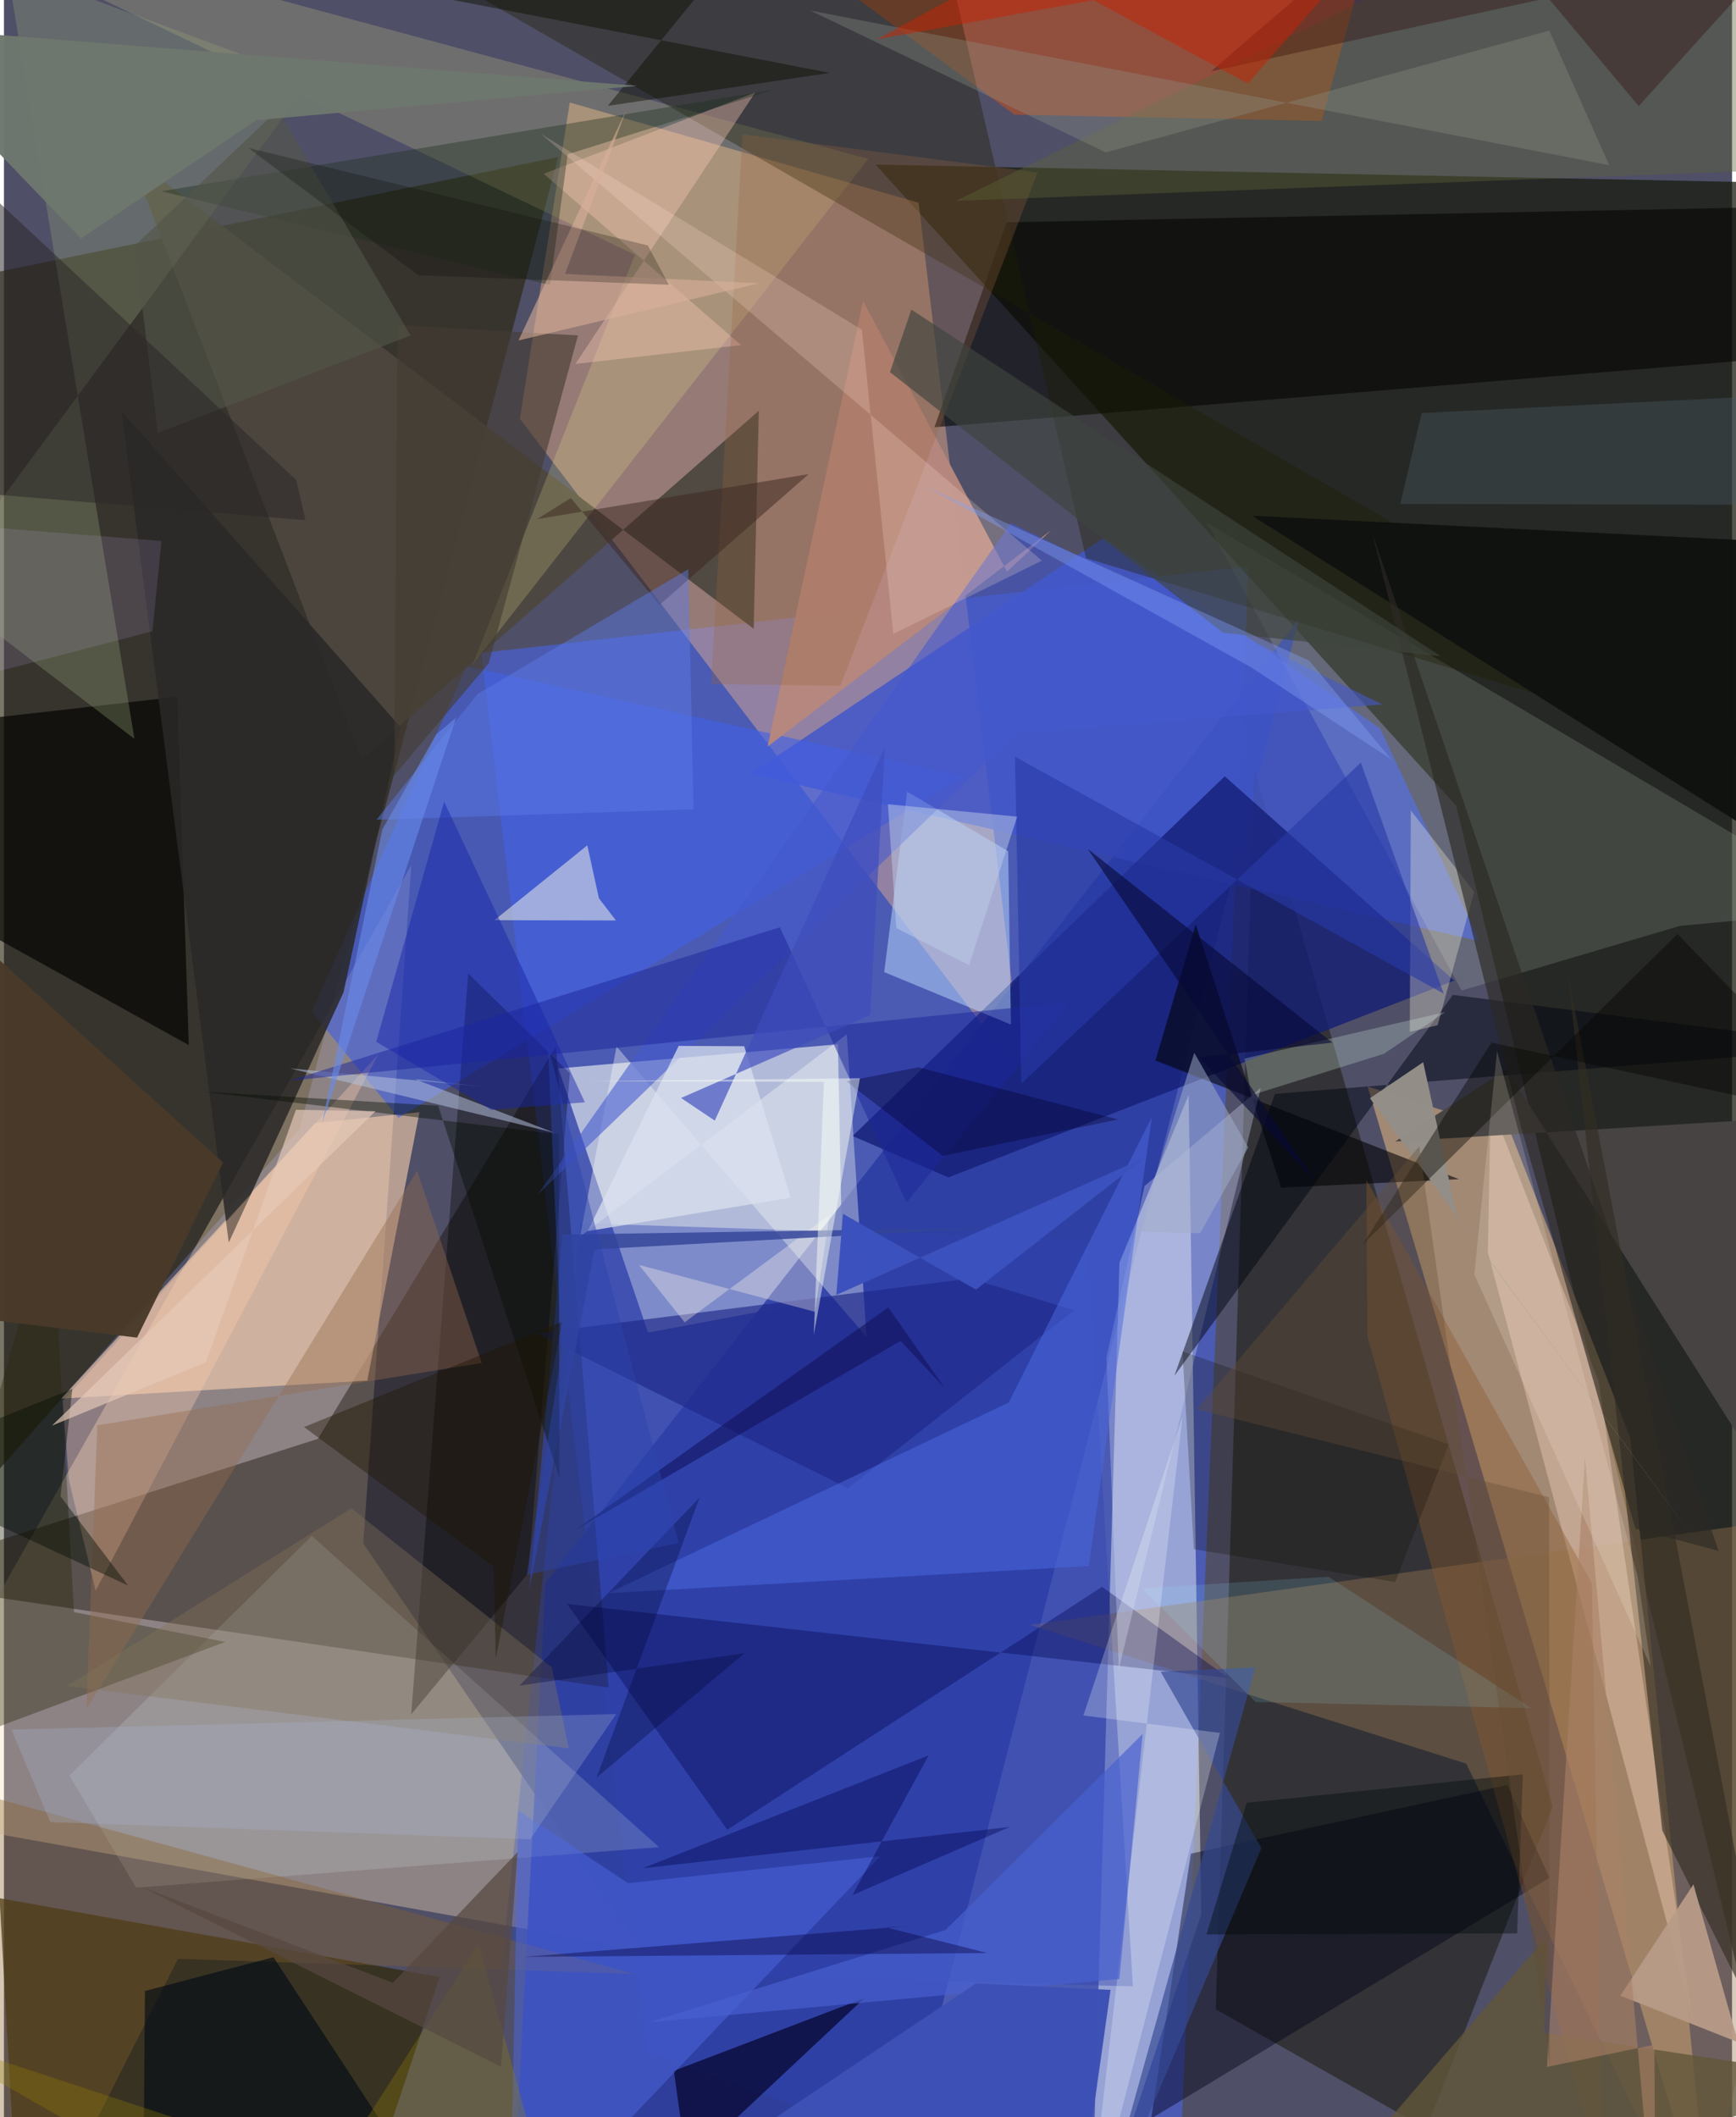<svg xmlns="http://www.w3.org/2000/svg" width="228" height="278" viewBox="0 0 836 1024"><path fill="#4f4f67" d="M0 0h836v1024H0z"/><path fill="#4866fc" fill-opacity=".51" d="M567.25 1086l-256.372-93.685-79.952-676.517 371.139-41.938z"/><path fill="#181b0f" fill-opacity=".749" d="M421.675 79.624l280.842 310.059 139.986 579.033 8.365-880.495z"/><path fill="#2a250d" fill-opacity=".627" d="M-6.868 132.32l275.07-56.395-125.155 469.946L-62 778.322z"/><path fill="#fde0bc" fill-opacity=".357" d="M308.411 943.033L-62 876.41l259.084-458.034-23.276 328.143z"/><path fill="#ffbc8c" fill-opacity=".396" d="M249.569 202.568L493.083 521.65 442.487 98.053 273.738 49.584z"/><path fill="#dbdfe9" fill-opacity=".718" d="M403.45 505.09l-135.22 11.674L311.585 644.5l94.315-17.653z"/><path fill="#f4c181" fill-opacity=".506" d="M728.69 547.401l58.127 148.21L826.045 1086 659.707 525.513z"/><path fill="#2b3ca2" fill-opacity=".882" d="M626.511 299.272L440.346 1022.7l-193.394 31.675 15.034-288.809z"/><path fill="#141402" fill-opacity=".463" d="M586.235 971.8l101.888 57.82 61.096-155.876-144.327-501.83z"/><path fill="#e7effa" fill-opacity=".486" d="M525.862 1086l53.38-160.18-6.125-396.236-33.476 81.097z"/><path fill="#130b00" fill-opacity=".416" d="M-62 764.015l213.917-68.101L266.98 506.155l25.573 310.102z"/><path fill="#4157c9" fill-opacity=".843" d="M361.111 374.272l170.873-114.135 133.761 92.096 48.202 102.971z"/><path fill="#f4ccac" fill-opacity=".627" d="M150.528 543.193L27.713 676.455l148.043-8.707 25.256-129.822z"/><path fill="#30280c" fill-opacity=".749" d="M167.733 1086l43.075-129.808-212.922-38.107L7.297 1086z"/><path fill="#4360e4" fill-opacity=".608" d="M190.846 540.676l273.73-165.15-240.686-53.31-75.014 167.08z"/><path fill="#141e75" fill-opacity=".784" d="M590.588 375.459l110.971 98.814-244.65 95.184-46.374-20.01z"/><path fill="#9e7b52" fill-opacity=".388" d="M496.311 785.902l211.098 67.106L820.613 1086 898 729.842z"/><path fill="#c45021" fill-opacity=".569" d="M488.829 55.478l148.622 3.031 26.895-98.189L329.876-62z"/><path fill="#4d473f" fill-opacity=".937" d="M365.184 198.656L173.081 367.209 60.908 75.365 362.7 304.135z"/><path fill="#050504" fill-opacity=".612" d="M450.127 206.632L898 169.785V99.322l-412.943 8.197z"/><path fill="#e4ffe8" fill-opacity=".141" d="M810.761 447.826l-105.594 31.252-123.293-226.261L898 439.674z"/><path fill="#fffe96" fill-opacity=".184" d="M418.116 76.841L-62-52.826l367.21 176.083-78.482 198.21z"/><path fill="#030300" fill-opacity=".698" d="M83.836 337.008l5.579 168.469L-62 421.412l9.934-68.916z"/><path fill="#1f1f05" fill-opacity=".376" d="M447.24-58.966l76.254 328.959L898 382.915 124.765-62z"/><path fill="#bad7ff" fill-opacity=".51" d="M425.838 470.17l61.306 25.37-1.343-83.834-48.862-28.827z"/><path fill="#b5877e" fill-opacity=".996" d="M506.728 256.36l-21.475 20.143-69.636-130.96-46.178 215.547z"/><path fill="#93a278" fill-opacity=".322" d="M148.362 38.765l-181.02 245.32 95.794 73.302L1.446-15.79z"/><path fill="#2e43b1" fill-opacity=".392" d="M278.929 591.635l245.353 8.006 21.869 361.092-305.673-8.154z"/><path fill="#d4e9e9" fill-opacity=".188" d="M316.88 893.407L63.944 913.01l-32.32-54.228 117.318-115.917z"/><path fill="#00054a" fill-opacity=".365" d="M272.412 775.77l77.495 109.229 181.297-117.503 61.333 44.175z"/><path fill="#000219" fill-opacity=".435" d="M574.178 896.548l153.107-33.202 20.357 44.903-192.65 116.44z"/><path fill="#f8fdf5" fill-opacity=".369" d="M278.666 598.176l129.073-97.924 9.53 146.352-120.914-140.428z"/><path fill="#f7d7c4" fill-opacity=".384" d="M717.879 605.727l99.033 370.689L771.51 668.12l-52.278-134.23z"/><path fill="#000100" fill-opacity=".357" d="M273.776 519.093l-49.17-48.27-27.584 358.316 56.594-68.226z"/><path fill="#000002" fill-opacity=".576" d="M557.07 512.93l19.464-65.78 41.356 127.257 86.009-4.077z"/><path fill="#474443" fill-opacity=".992" d="M898 787.564L726.94 517.178l-53.89 34.918 179.492-10.844z"/><path fill="#03042a" fill-opacity=".702" d="M335.807 1086l-11.722-84.418 92.134-35.145L288.756 1086z"/><path fill="#2a2928" fill-opacity=".867" d="M191.832 351.632L164.275 479.95l-55.522 121.047-51.896-402.183z"/><path fill="#d0d8f2" fill-opacity=".341" d="M533.338 656.497l18.468-82.873 56.204-47.495-68.666 280.992z"/><path fill="#886125" fill-opacity=".357" d="M305.1 954.752L84.214 947.4 14.101 1086-62 853.777z"/><path fill="#4b67de" fill-opacity=".518" d="M244.701 1086l4.141-210.334 53.065 35.164 121.97-13.044z"/><path fill="#eaede8" fill-opacity=".549" d="M296.064 445.199l-58.785-.138 44.925-36.196 5.63 25.604z"/><path fill="#010612" fill-opacity=".49" d="M614.863 529.069L898 506.383 700.936 481.2 566.211 665.448z"/><path fill="#2c290c" fill-opacity=".38" d="M107.057 794.15l-73.163-14.423L23.011 585.15l-77.13 269.224z"/><path fill="#1e2787" fill-opacity=".639" d="M517.645 633.74l-109.312 86.11-150.903-75.043 210.181-26.47z"/><path fill="#4b69df" fill-opacity=".51" d="M292.38 770.562l232.446-13.122 30.476-217.13-69.24 138.051z"/><path fill="#10120f" fill-opacity=".961" d="M603.764 249.447l288.87 182.089-52.284-38.161L898 264.063z"/><path fill="#ffcfb2" fill-opacity=".345" d="M28.47 677.632l2.91 38.088 12.98 53.615 136.857-259.543z"/><path fill="#332d23" fill-opacity=".635" d="M867.831 1055.087l7.08-24.389-72.653-145.29-45.828-415.654z"/><path fill="#fdc9b6" fill-opacity=".373" d="M261.132 84.062l95.478 82.85-80.125 9.104 86.97-131.3z"/><path fill="#8c5a2c" fill-opacity=".376" d="M659.079 570.718l109.086 195.02 5.17 288.667L659.58 646.342z"/><path fill="#b99b87" fill-opacity=".941" d="M874.062 1001.66l-7.378 84.34-49.361-174.583-35.362 53.83z"/><path fill="#9a633e" fill-opacity=".282" d="M342.098 330.859l15.206-265.876L500.048 83.4 404.66 331.69z"/><path fill="#fffae3" fill-opacity=".306" d="M711.245 431.33l-17.684 64.544-13.462 3.19.495-107.076z"/><path fill="#5b6236" fill-opacity=".408" d="M673.3-7.528L898-29.145l-30.463 111.04-406.979 15.249z"/><path fill="#4459ce" fill-opacity=".576" d="M487.159 252.942l179.696 87.77-177.102 13.978-231.45 222.996z"/><path fill="#b5c3df" fill-opacity=".525" d="M266.487 547.95l-128.132-31.218 93.564 8.898-33.146-3.7z"/><path fill="#000a14" fill-opacity=".624" d="M130.392 946.625l-62.174 16.353-.528 65.026 122.194 9.518z"/><path fill="#344993" fill-opacity=".671" d="M527.166 1086l78.208-279.564-45.781 2.113 48.711 85.29z"/><path fill="#956b4c" fill-opacity=".396" d="M231.116 659.209L45.16 689.37l-5.28 137.349 159.963-260.445z"/><path fill="#1d279b" fill-opacity=".506" d="M137.916 522.727l378.305-38.092-79.623 96.88-61.222-133.043z"/><path fill="#8f9589" fill-opacity=".333" d="M390.082 5.095L533.01 73.7l214.594-58.886 28.984 65.098z"/><path fill="#615639" fill-opacity=".792" d="M745.102 983.276l1.208-46.635L617.63 1086 898 1006.307z"/><path fill="#dae1ef" fill-opacity=".741" d="M358.094 506.025l22.532 73.257-98.249 16.176 44.04-89.589z"/><path fill="#2c2a24" fill-opacity=".639" d="M829.473 750.099L662.101 258.385l71.539 285.732 55.631 195.228z"/><path fill="#1f301d" fill-opacity=".384" d="M76.162 92.51l188.02 45.32 8.542-63.198 99.922-31.325z"/><path fill="#2839a7" fill-opacity=".612" d="M696.49 480.577L489.13 366.016l3.044 158.1 164.245-155.275z"/><path fill="#465963" fill-opacity=".4" d="M898 189.227L685.862 199.78l-10.368 43.968 220.284.468z"/><path fill="#3e443f" fill-opacity=".647" d="M695.087 317.43l-105.334-11.38L428.62 179.985l10.346-30.251z"/><path fill="#91e6ff" fill-opacity=".141" d="M640.784 762.634l98.098 63.536-133.402-2.986-54.929-54.99z"/><path fill="#fcffff" fill-opacity=".251" d="M523.59 1086l64.664-247.843-66.06-8.443 47.91-144.28z"/><path fill="#433b31" fill-opacity=".612" d="M190.366 157.196l87.32 5.062-43.19 158.604-45.718 54.139z"/><path fill="#ffe1d1" fill-opacity=".22" d="M415.047 159.476l15.195 147.138 71.863-35.452-242.281-206.36z"/><path fill="#857359" fill-opacity=".365" d="M265.11 806.528l8.15 39.077L30.517 815.49l137.533-85.972z"/><path fill="#3c2821" fill-opacity=".498" d="M257.85 251.102l16.385-10.213 42.922 51.67 72.196-63.274z"/><path fill="#2d0100" fill-opacity=".318" d="M695.985-62l94.842 113.342 69.823-77.106-276.697 60.277z"/><path fill="#5c7ae9" fill-opacity=".459" d="M229.07 335.696l-48.863 60.785 153.41-5.024-2.557-116.129z"/><path fill="#dcf9e6" fill-opacity=".251" d="M603.493 529.68l-3.315-17.704 97.119-22.51-29.67 20.2z"/><path fill="#1825a9" fill-opacity=".475" d="M212.957 387.709L180.094 503.9l55.562 32.892 45.387-3.659z"/><path fill="#05054f" fill-opacity=".396" d="M410.427 916.613l36.94-67.617-138.49 54.647 177.678-20.01z"/><path fill="#a7b7d2" fill-opacity=".271" d="M296.204 829.031L3.648 836.524l18.75 44.779 232.147 8.305z"/><path fill="#968100" fill-opacity=".294" d="M229.571 940.177L136.231 1086-46.426 981.852 269.916 1086z"/><path fill="#4860d0" fill-opacity=".667" d="M550.863 838.67l-11.259 118.466-227.69 21.046 143.617-44.721z"/><path fill="#a98066" fill-opacity=".604" d="M798.921 1086l-34.074-381.108L746.44 999.7l51.998-10.756z"/><path fill="#010a00" fill-opacity=".412" d="M60.058 766.873L-62 710.087l95.096-38.349-5.733 51.975z"/><path fill="#0a0c00" fill-opacity=".239" d="M575.621 749.288l97.49 15.877 25.826-66.574-128.803-44.985z"/><path fill="#3d4dbd" fill-opacity=".671" d="M419.08 490.974l-91.513 40.084 16.307 10.951 82.286-180.714z"/><path fill="#938e88" fill-opacity=".996" d="M702.822 587.82l117.732 160.254-159.735-216.907 25.755-17.41z"/><path fill="#070937" fill-opacity=".608" d="M634.173 570.892L524.258 410.547l118.38 93.73-64.53 7.165z"/><path fill="#493a2a" fill-opacity=".969" d="M106.018 562.298L-32.212 437.16-62 631.637l126.388 15.325z"/><path fill="#050600" fill-opacity=".416" d="M719.636 504.268l-62.298 97.63L809.59 451.734 898 542.838z"/><path fill="#c52404" fill-opacity=".498" d="M492.055-18.83l109.7 59.264 55.776-64.005L422.15 19.077z"/><path fill="#fff8ec" fill-opacity=".333" d="M329.303 639.56l70.095-51.967-7.078 46.886-85.159-22.72z"/><path fill="#020b08" fill-opacity=".408" d="M734.776 858.161l-2.734 76.968-150.348.516 19.5-63.692z"/><path fill="#334498" fill-opacity=".816" d="M477.19 593.826l-207.09 3.296-15.914 171.763 31.53-164.612z"/><path fill="#535648" fill-opacity=".612" d="M196.7 162.24L132.518 53.113l-69.245 65.71 11.154 90.57z"/><path fill="#d9b09a" fill-opacity=".58" d="M365.19 137.033l-116.276 27.634 52.042-111.264-29.516 79.075z"/><path fill="#0e1100" fill-opacity=".459" d="M399.58 35.26L25.789-37.023 369.82-44.24l-77.705 95.442z"/><path fill="#000838" fill-opacity=".333" d="M358.289 799.582l-71.573 60.132 49.807-135.382-87.145 90.946z"/><path fill="#040d02" fill-opacity=".404" d="M268.446 548.633L96.053 527.991l113.995 6.817 58.65 179.936z"/><path fill="#d5bbff" fill-opacity=".133" d="M-62 250.71v89.392L71.834 305.32l4.378-43.672z"/><path fill="#2b2829" fill-opacity=".522" d="M145.86 251.586l-163.215-13.47-7.555-161.207 166.298 155.227z"/><path fill="#060700" fill-opacity=".243" d="M311.48 118.718l10.175 19.002-121.21-4.592-82.259-61.602z"/><path fill="#06003d" fill-opacity=".396" d="M441.025 931.296l-14.24.9 48.882 12.407-224.251 1.883z"/><path fill="#84a0fa" fill-opacity=".38" d="M603.576 322.908l-157.383-87.504 185.258 84.108 39.68 47.76z"/><path fill="#e5cab9" fill-opacity=".675" d="M97.671 658.89l43.574-122.124 38.527.667L23.225 689.525z"/><path fill="#fcf1da" fill-opacity=".184" d="M722.326 508.384L711.314 616.4l85.393 189.73-6.237-43.161z"/><path fill="#03002e" fill-opacity=".365" d="M454.188 559.033l84.732-17.6-96.513-25.23-34.826 6.823z"/><path fill="#11145f" fill-opacity=".596" d="M455.24 671.524l-27.4-39.174-152.142 108.13 158.061-91.936z"/><path fill="#3d50b5" fill-opacity=".984" d="M293.844 1077.376l176.404-118.081 65.087 3.153-10.737 75.936z"/><path fill="#1e1500" fill-opacity=".404" d="M237.93 802.053l-1.06-44.349-91.708-67.48 124.916-50.93z"/><path fill="#6a8aeb" fill-opacity=".6" d="M183.003 401.257l-29.008 141.787 64.772-196.01-9.718 8.266z"/><path fill="#3c51bd" fill-opacity=".992" d="M402.67 626.31l149.398-66.47-81.821 63.9-64.352-36.663z"/><path fill="#bfcdeb" fill-opacity=".482" d="M431.683 448.904l35.207 17.893 23.29-71.813-62.53-6.005z"/><path fill="#574941" fill-opacity=".718" d="M188.169 959.007l60.344-63.258-8.038 103.842-173.243-86.674z"/><path fill="#a2acc9" fill-opacity=".51" d="M548.685 595.727l30.002.712 23.256-41.478-26.095-45.75z"/><path fill="#6e786f" fill-opacity=".969" d="M122.05 58.145L37.266 115.35-62 12.158l368.342 29.36z"/><path fill="#654e36" fill-opacity=".361" d="M576.995 681.64l107.681-127.168 63.189 444.002-.383-274.348z"/><path fill="#f8fff6" fill-opacity=".471" d="M284.33 522.91l129.772-1.399-22.336 124.12 4.898-122.374z"/><path fill="#2c44ac" fill-opacity=".467" d="M326.348 746.293l-73.452 15.374 16.814-107.313-6.557-148.454z"/></svg>